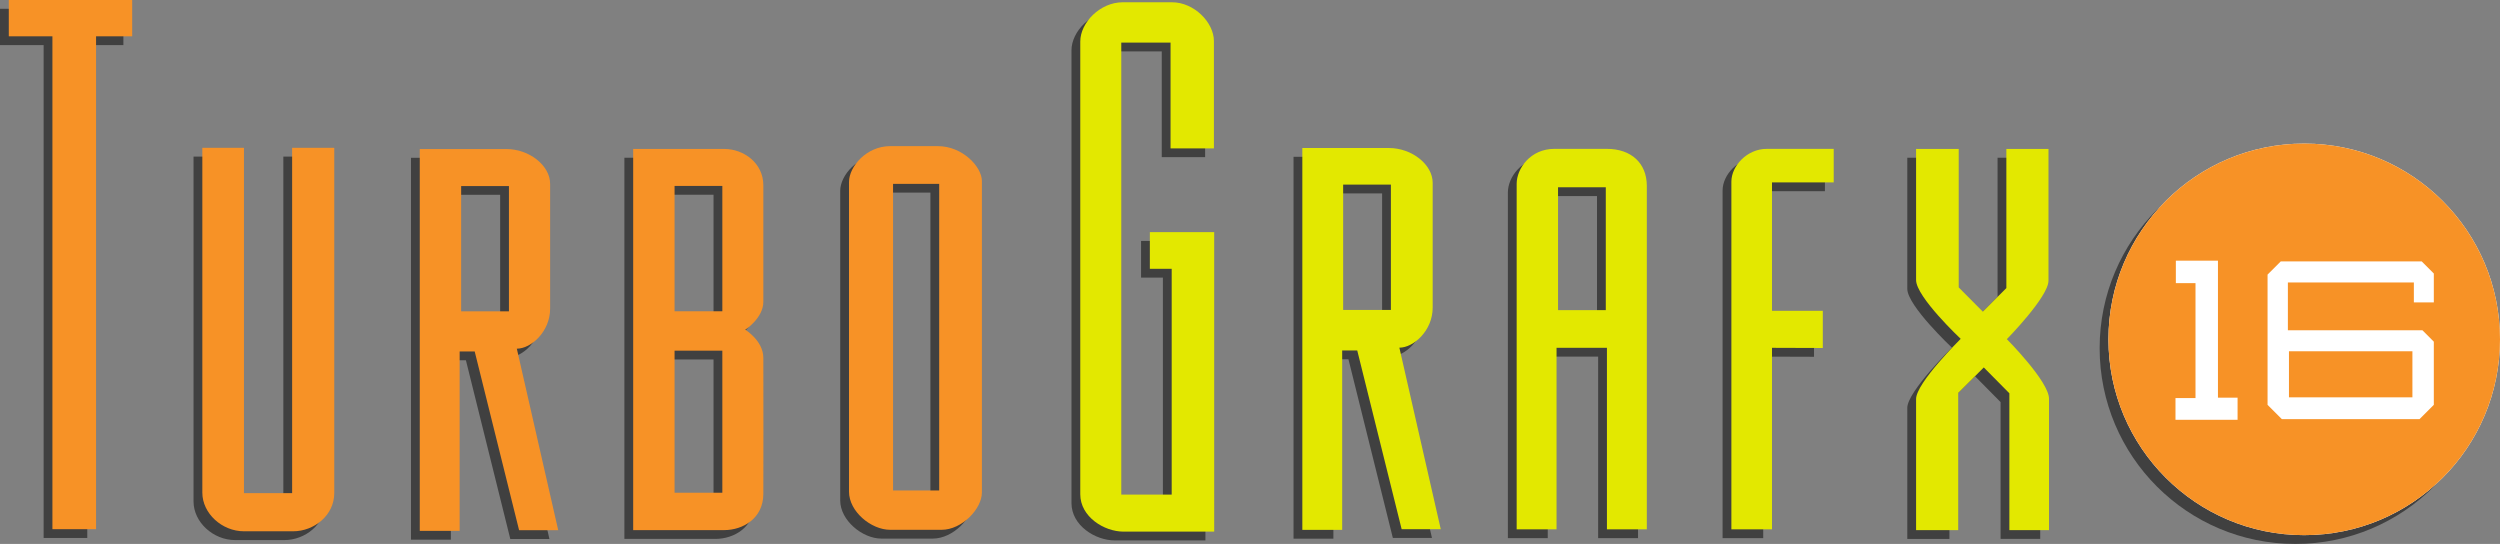 <?xml version="1.0" encoding="UTF-8" standalone="no"?>
<svg
   width="568.928"
   height="123.783"
   xml:space="preserve"
   version="1.1"
   id="svg8"
   sodipodi:docname="tg16.svg"
   inkscape:version="1.4 (86a8ad7, 2024-10-11)"
   xmlns:inkscape="http://www.inkscape.org/namespaces/inkscape"
   xmlns:sodipodi="http://sodipodi.sourceforge.net/DTD/sodipodi-0.dtd"
   xmlns="http://www.w3.org/2000/svg"
   xmlns:svg="http://www.w3.org/2000/svg"><rect width="100%" height="100%" fill="#808080" stroke="none"/><defs
   id="defs8">
        
        
    </defs><sodipodi:namedview
   id="namedview8"
   pagecolor="#ffffff"
   bordercolor="#000000"
   borderopacity="0.25"
   inkscape:showpageshadow="2"
   inkscape:pageopacity="0.0"
   inkscape:pagecheckerboard="true"
   inkscape:deskcolor="#d1d1d1"
   inkscape:zoom="3.9864465"
   inkscape:cx="284.46387"
   inkscape:cy="61.959944"
   inkscape:window-width="3818"
   inkscape:window-height="1003"
   inkscape:window-x="0"
   inkscape:window-y="0"
   inkscape:window-maximized="0"
   inkscape:current-layer="svg8" />
    
    
    
    
    
    
    <g
   id="g33"
   inkscape:label="TurboGrafx16Shadow"
   style="display:inline;fill:#000000;fill-opacity:0.502"
   transform="translate(0,2)"><path
     d="M 0,0 V 8.264 H 9.93 V 120.426 H 19.861 V 8.264 h 8.219 V 0 Z"
     style="fill:#000000;fill-opacity:0.502"
     id="path10"
     inkscape:label="T" /><path
     d="m 44.045,33.635 v 78.479 c 0,4.716 4.468,8.791 9.475,8.791 h 11.188 c 4.738,0 9.359,-3.603 9.359,-8.688 V 33.635 H 64.48 V 112.217 H 53.52 V 33.635 Z"
     style="fill:#000000;fill-opacity:0.502"
     id="path15"
     inkscape:label="U" /><path
     d="M 93.527,33.918 V 120.812 h 9.076 V 79.988 h 3.426 l 10.102,40.67 h 8.902 l -9.418,-41.309 c 3.253,0 7.578,-3.888 7.578,-9.092 v -28.438 c 0,-4.092 -4.667,-7.902 -9.975,-7.902 z m 9.418,8.42 h 10.875 v 28.514 h -10.875 z"
     style="fill:#000000;fill-opacity:0.502"
     id="path27"
     inkscape:label="R" /><path
     d="m 142.092,33.896 v 86.742 h 20.719 c 4.195,0 8.902,-2.619 8.902,-8.26 0,0 0.046,-27.091 0,-30.98 -0.042,-3.894 -4.107,-6.359 -4.107,-6.359 0,0 4.107,-2.657 4.107,-6.352 V 42.16 c 0,-5.007 -4.409,-8.264 -8.902,-8.264 z m 9.418,8.422 h 10.871 v 28.514 h -10.871 z m 0,37.49 h 10.871 v 32.33 h -10.871 z"
     style="fill:#000000;fill-opacity:0.502"
     id="path23"
     inkscape:label="B" /><path
     d="m 200.605,33.256 c -5.437,0 -9.396,4.647 -9.396,8.182 v 70.447 c 0,4.554 5.072,8.682 9.354,8.682 h 11.729 c 4.58,0 9.16,-4.729 9.16,-8.5 V 41.199 c 0,-3.176 -4.325,-7.943 -10.059,-7.943 z m 0.627,8.58 h 10.502 v 69.777 h -10.502 z"
     style="fill:#000000;fill-opacity:0.502"
     id="path13"
     inkscape:label="O" /><path
     d="m 253.467,0.52 c -5.094,0 -9.629,4.609 -9.629,8.938 V 112.482 c 0,5.123 5.434,8.5 9.846,8.5 h 20.633 V 52.826 h -14.643 v 8.342 h 4.969 V 112.559 H 253.17 V 9.695 h 11.213 V 33.764 h 9.869 V 9.355 c 0,-4.269 -4.531,-8.836 -9.525,-8.836 z"
     style="fill:#000000;fill-opacity:0.502"
     id="path11"
     inkscape:label="G" /><path
     d="m 294.373,33.686 v 86.9 h 9.068 V 79.756 h 3.428 l 10.105,40.668 h 8.9 l -9.418,-41.303 c 3.254,0 7.58,-3.894 7.58,-9.094 v -28.438 c 0,-4.091 -4.67,-7.904 -9.975,-7.904 z m 9.289,8.328 h 10.867 v 28.514 h -10.867 z"
     style="fill:#000000;fill-opacity:0.502"
     id="path17"
     inkscape:label="R" /><path
     d="m 351.713,33.877 c -5.396,0 -8.564,4.446 -8.564,7.943 v 78.645 h 9.074 V 79.154 h 11.469 v 41.311 h 9.076 V 42.295 c -0.001,-5.188 -3.59,-8.418 -9.076,-8.418 z m 0.852,8.738 h 10.867 v 27.961 h -10.867 z"
     style="fill:#000000;fill-opacity:0.502"
     id="path19"
     inkscape:label="A" /><path
     d="m 400.059,33.877 c -4.495,0 -8.047,3.895 -8.047,7.469 v 79.119 h 9.244 V 79.154 l 11.559,0.039 V 70.734 H 401.256 V 41.504 h 14.043 v -7.627 z"
     style="fill:#000000;fill-opacity:0.502"
     id="path21"
     inkscape:label="F" /><path
     d="m 434.045,33.898 v 29.832 c 0,3.843 10.154,13.381 10.154,13.381 0,0 -10.154,10.025 -10.154,13.693 v 29.834 h 9.588 V 89.428 l 5.82,-5.811 5.822,5.887 v 31.135 h 9.018 V 90.732 c 0,-3.907 -9.588,-13.545 -9.588,-13.545 0,0 9.471,-9.646 9.471,-13.307 V 33.898 h -9.586 v 31.666 l -5.363,5.355 -5.479,-5.51 V 33.898 Z"
     style="fill:#000000;fill-opacity:0.502"
     id="path25"
     inkscape:label="X" /><path
     id="path33"
     d="m 522.369,32.674 c -24.607,0 -44.551,19.946 -44.551,44.553 0,24.607 19.943,44.557 44.551,44.557 24.606,0 44.559,-19.949 44.559,-44.557 -10e-4,-24.606 -19.953,-44.553 -44.559,-44.553 z"
     style="fill:#000000;fill-opacity:0.502"
     inkscape:label="16"
     sodipodi:nodetypes="ssscs" /></g><g
   id="g45"
   inkscape:label="TurboGrafx16"
   transform="translate(2)"><path
     d="M 0,0 V 8.264 H 9.93 V 120.426 H 19.861 V 8.264 h 8.219 V 0 Z"
     style="fill:#f79226;fill-opacity:1"
     id="path34"
     inkscape:label="T" /><path
     d="m 44.045,33.635 v 78.479 c 0,4.716 4.468,8.791 9.475,8.791 h 11.188 c 4.738,0 9.359,-3.603 9.359,-8.688 V 33.635 H 64.48 V 112.217 H 53.52 V 33.635 Z"
     style="fill:#f79226;fill-opacity:1"
     id="path35"
     inkscape:label="U" /><path
     d="M 93.527,33.918 V 120.812 h 9.076 V 79.988 h 3.426 l 10.102,40.67 h 8.902 l -9.418,-41.309 c 3.253,0 7.578,-3.888 7.578,-9.092 v -28.438 c 0,-4.092 -4.667,-7.902 -9.975,-7.902 z m 9.418,8.42 h 10.875 v 28.514 h -10.875 z"
     style="fill:#f79226;fill-opacity:1"
     id="path36"
     inkscape:label="R" /><path
     d="m 142.092,33.896 v 86.742 h 20.719 c 4.195,0 8.902,-2.619 8.902,-8.26 0,0 0.046,-27.091 0,-30.98 -0.042,-3.894 -4.107,-6.359 -4.107,-6.359 0,0 4.107,-2.657 4.107,-6.352 V 42.16 c 0,-5.007 -4.409,-8.264 -8.902,-8.264 z m 9.418,8.422 h 10.871 v 28.514 h -10.871 z m 0,37.49 h 10.871 v 32.33 h -10.871 z"
     style="fill:#f79226;fill-opacity:1"
     id="path37"
     inkscape:label="B" /><path
     d="m 200.605,33.256 c -5.437,0 -9.396,4.647 -9.396,8.182 v 70.447 c 0,4.554 5.072,8.682 9.354,8.682 h 11.729 c 4.58,0 9.16,-4.729 9.16,-8.5 V 41.199 c 0,-3.176 -4.325,-7.943 -10.059,-7.943 z m 0.627,8.58 h 10.502 v 69.777 h -10.502 z"
     style="fill:#f79226;fill-opacity:1"
     id="path38"
     inkscape:label="O" /><path
     d="m 253.467,0.52 c -5.094,0 -9.629,4.609 -9.629,8.938 V 112.482 c 0,5.123 5.434,8.5 9.846,8.5 h 20.633 V 52.826 h -14.643 v 8.342 h 4.969 V 112.559 H 253.17 V 9.695 h 11.213 V 33.764 h 9.869 V 9.355 c 0,-4.269 -4.531,-8.836 -9.525,-8.836 z"
     style="fill:#e3e800;fill-opacity:1"
     id="path39"
     inkscape:label="G" /><path
     d="m 294.373,33.686 v 86.9 h 9.068 V 79.756 h 3.428 l 10.105,40.668 h 8.9 l -9.418,-41.303 c 3.254,0 7.58,-3.894 7.58,-9.094 v -28.438 c 0,-4.091 -4.67,-7.904 -9.975,-7.904 z m 9.289,8.328 h 10.867 v 28.514 h -10.867 z"
     style="fill:#e3e800;fill-opacity:1"
     id="path40"
     inkscape:label="R" /><path
     d="m 351.713,33.877 c -5.396,0 -8.564,4.446 -8.564,7.943 v 78.645 h 9.074 V 79.154 h 11.469 v 41.311 h 9.076 V 42.295 c -0.001,-5.188 -3.59,-8.418 -9.076,-8.418 z m 0.852,8.738 h 10.867 v 27.961 h -10.867 z"
     style="fill:#e3e800;fill-opacity:1"
     id="path41"
     inkscape:label="A" /><path
     d="m 400.059,33.877 c -4.495,0 -8.047,3.895 -8.047,7.469 v 79.119 h 9.244 V 79.154 l 11.559,0.039 V 70.734 H 401.256 V 41.504 h 14.043 v -7.627 z"
     style="fill:#e3e800;fill-opacity:1"
     id="path42"
     inkscape:label="F" /><path
     d="m 434.045,33.898 v 29.832 c 0,3.843 10.154,13.381 10.154,13.381 0,0 -10.154,10.025 -10.154,13.693 v 29.834 h 9.588 V 89.428 l 5.82,-5.811 5.822,5.887 v 31.135 h 9.018 V 90.732 c 0,-3.907 -9.588,-13.545 -9.588,-13.545 0,0 9.471,-9.646 9.471,-13.307 V 33.898 h -9.586 v 31.666 l -5.363,5.355 -5.479,-5.51 V 33.898 Z"
     style="fill:#e3e800;fill-opacity:1"
     id="path43"
     inkscape:label="X" /><path
     id="path44"
     d="m 522.369,32.674 c -24.607,0 -44.551,19.946 -44.551,44.553 0,24.607 19.943,44.557 44.551,44.557 24.606,0 44.559,-19.949 44.559,-44.557 -10e-4,-24.606 -19.953,-44.553 -44.559,-44.553 z"
     style="fill:#ffffff"
     inkscape:label="16"
     sodipodi:nodetypes="ssscs" /><path
     id="path45"
     d="m 522.369,32.674 c -24.607,0 -44.551,19.946 -44.551,44.553 0,24.607 19.943,44.557 44.551,44.557 24.606,0 44.559,-19.949 44.559,-44.557 -10e-4,-24.606 -19.953,-44.553 -44.559,-44.553 z m -29.207,26.65 h 9.58 V 90.5 h 4.465 v 5.033 h -14.129 v -4.949 h 4.555 V 64.438 h -4.471 z m 23.877,0.162 h 32.072 l 2.756,2.758 v 6.58 h -4.541 V 64.275 H 518.656 V 75.156 h 30.617 l 2.594,2.602 v 14.373 l -3.248,3.248 H 517.279 l -3.248,-3.248 V 62.49 Z m 1.863,20.457 v 10.479 h 28.094 V 79.943 Z"
     style="display:inline;fill:#f79226;fill-opacity:1"
     inkscape:label="16" /></g>
</svg>
